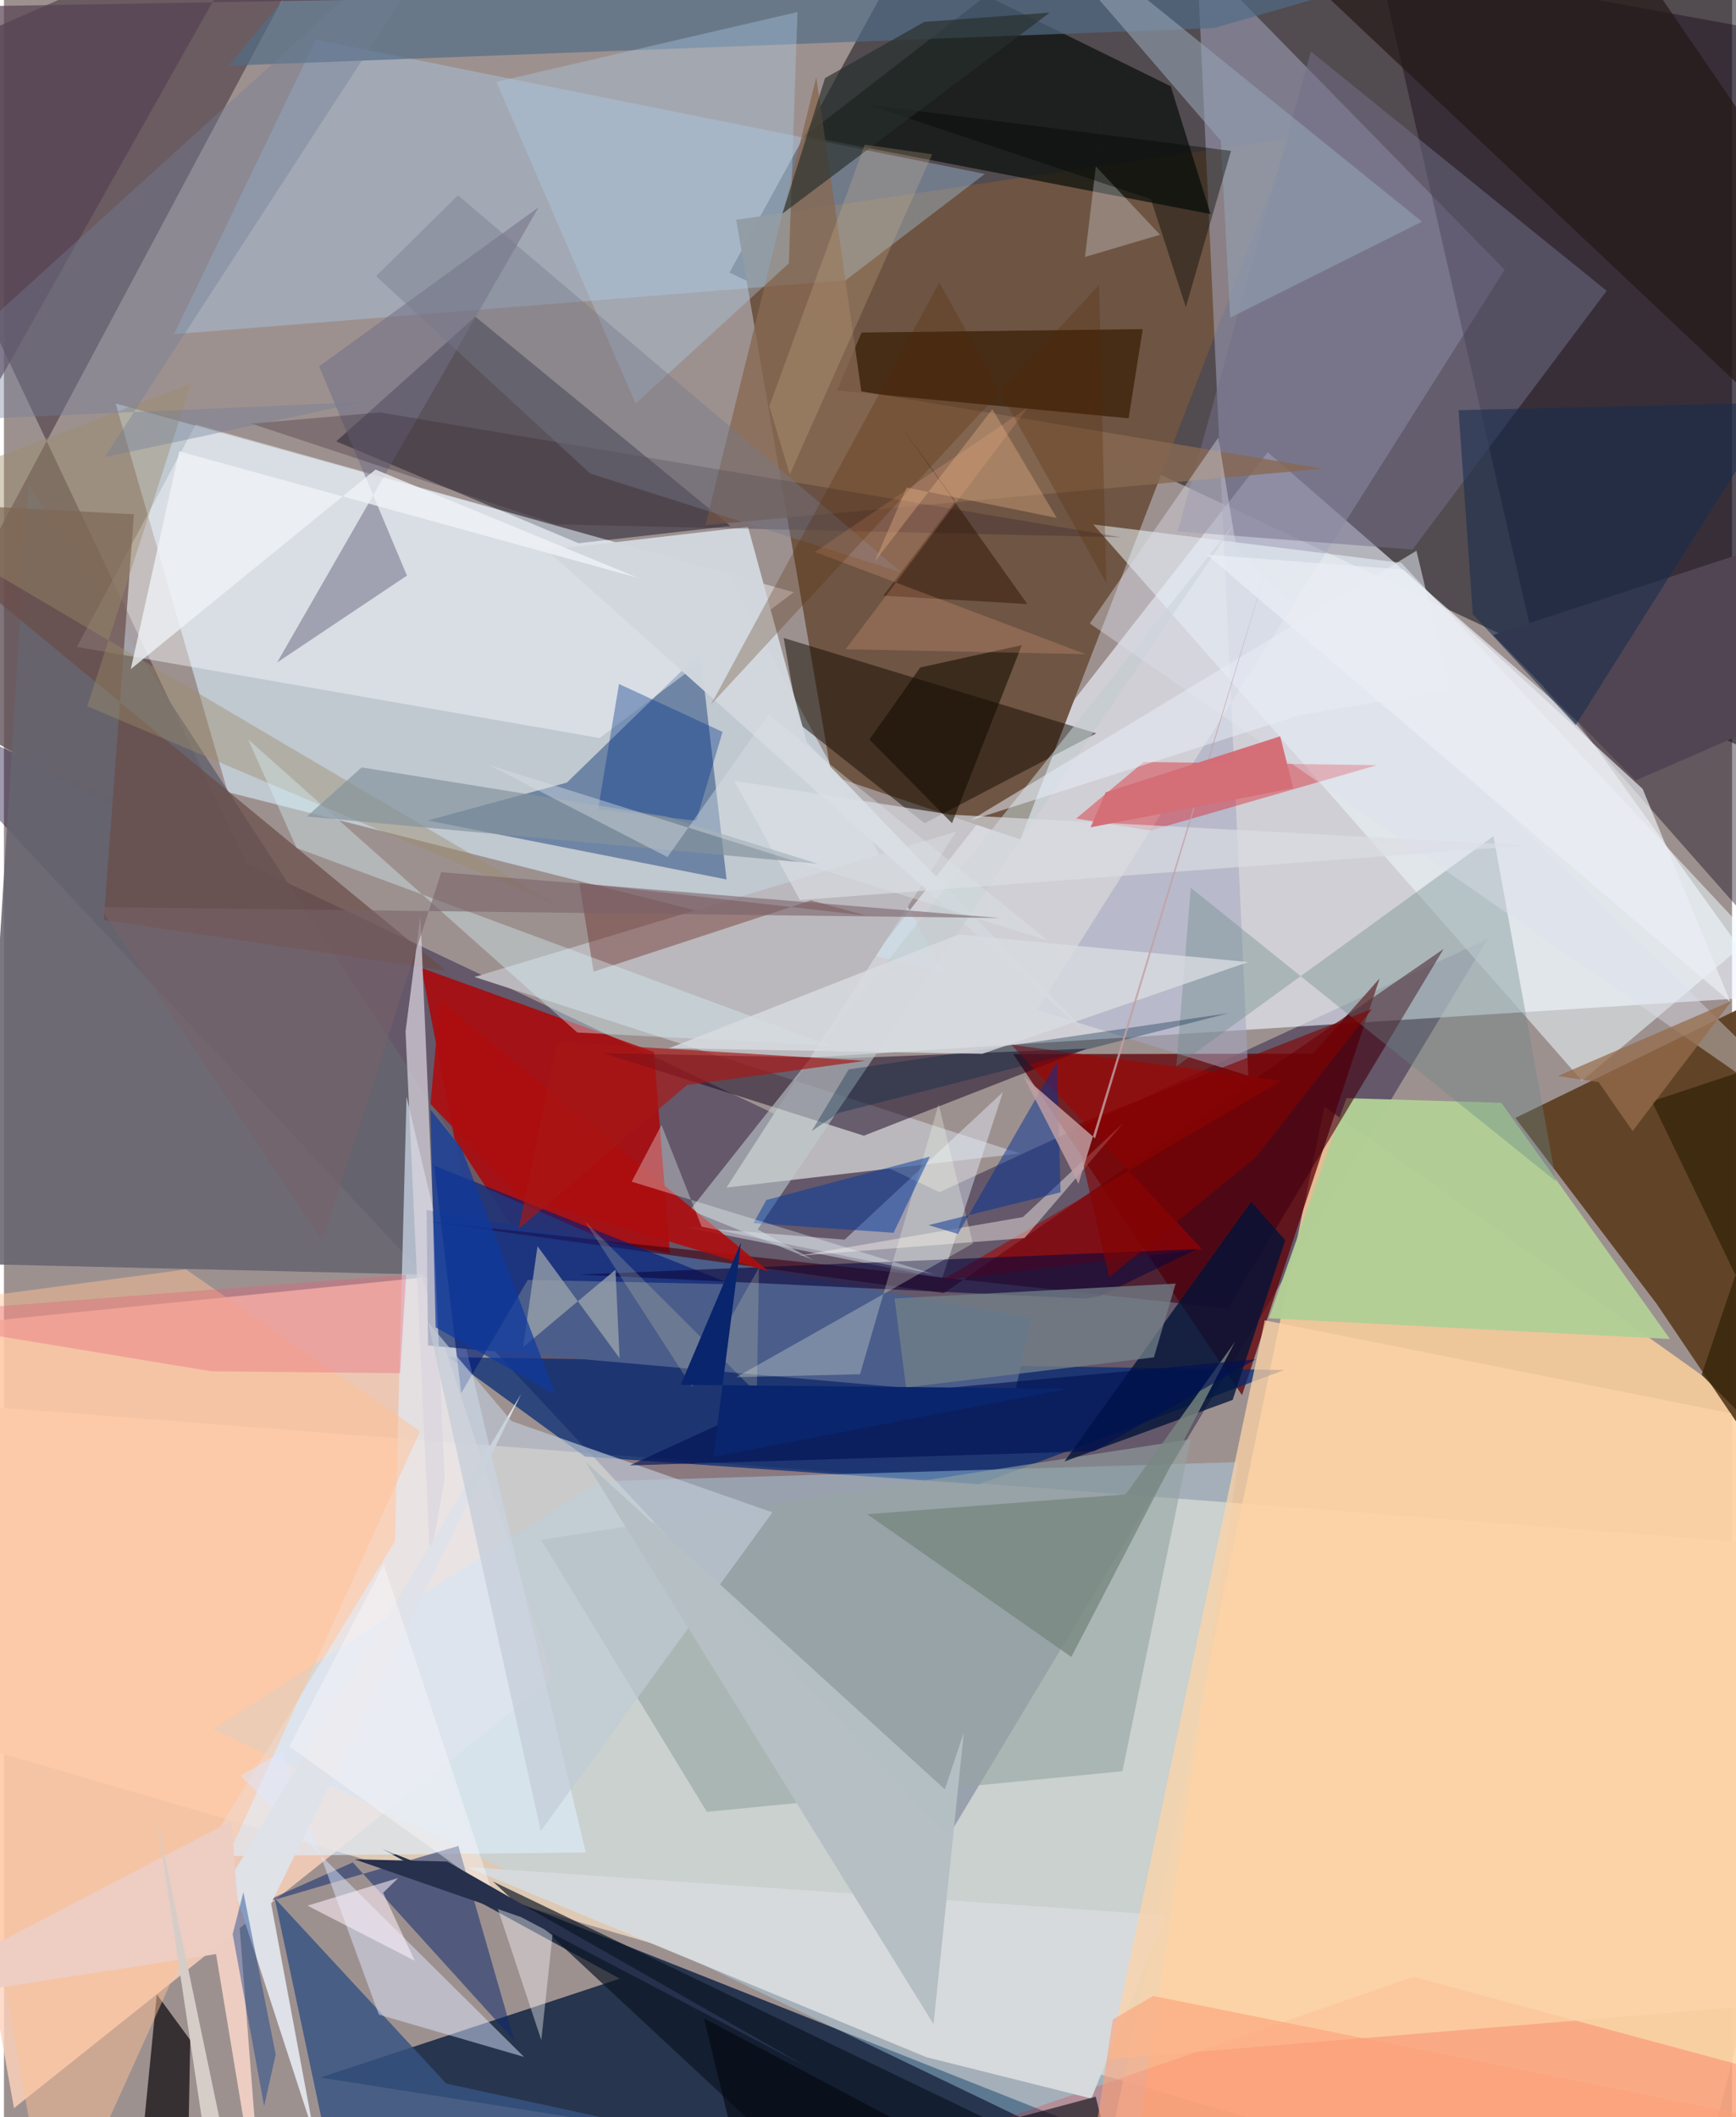 <svg xmlns="http://www.w3.org/2000/svg" width="228" height="278" viewBox="0 0 836 1024"><path fill="#9d9190" d="M0 0h836v1024H0z"/><path fill="#e1ccb6" fill-opacity=".945" d="M-62 830.313L813.566 1086 898 750.303l-910.682-70.329z"/><path fill="#080613" fill-opacity=".506" d="M350.986 131.85L457.084-62l394.794 18.048L898 388.216z"/><path fill="#0e0030" fill-opacity=".396" d="M456.703 888.465l261.033-434.31-265.14 122.452L-62 332.553z"/><path fill="#eef4ff" fill-opacity=".624" d="M761.14 348.963l95.32 132.858-474.364 30.2 229.291-293.278z"/><path fill="#cddde9" fill-opacity=".722" d="M454.688 470.707l-346.459-87.594-54.203-187.946 295.6 82.03z"/><path fill="#27354e" d="M153.095 1004.823L666.977 1086 182.813 894.2l115.122 62.806z"/><path fill="#6f5543" fill-opacity=".996" d="M491.686 406.045L622.661 66.66l-268.436 39.652 46.158 268.925z"/><path fill="#fdd09c" fill-opacity=".824" d="M865.572 1066.472l-.122-369.98-226.637-161.21-107.584 520.268z"/><path fill="#fed4bc" fill-opacity=".808" d="M265.743 811.667l-63.466-193.732L-62 644.428 4.851 1019.64z"/><path fill="#604325" fill-opacity=".98" d="M871.455 472.319L898 776.454l-98.538-145.917-68.294-89.822z"/><path fill="#610005" fill-opacity=".757" d="M665.5 473.227L598.933 674.79 488.297 509.884l144.965-.268z"/><path fill="#b30101" fill-opacity=".792" d="M221.602 569.61l101.138 43.983-8.298-104.816-112.486-40.602z"/><path fill="#5c4d55" fill-opacity=".773" d="M-62 38.77l184.844 390.434-167.832-92.758L167.572-62z"/><path fill="#a3a6c1" fill-opacity=".529" d="M726.021 130.444L577.097-21.74l24.889 542.046-102.15-31.856z"/><path fill="#022974" fill-opacity=".718" d="M215.162 656.4l65.953 48.108 190.483 13.402 147.747-55.283z"/><path fill="#adddf6" fill-opacity=".404" d="M546.263 1050.35L101.215 836.3 287.87 716.504l309.162-9.322z"/><path fill="#0e0212" fill-opacity=".392" d="M898 23.169l-23.052 456.745-129.9-147.181-80.35-352.048z"/><path fill="#020113" fill-opacity=".42" d="M160.77 213.472l117.188 49.272 73.428-8.344-123.34-101.228z"/><path fill="#66646f" fill-opacity=".867" d="M-10.276 586.727L11.91 234.296l249.637 383.549-320.532-7.559z"/><path fill="#3f5d8b" fill-opacity=".624" d="M272.333 378.505l-67.289 18.32 144.522 28.537L336.86 315.75z"/><path fill="#bab8bc" d="M349.548 574.377l141.925-16.498-263.832-85.352 233.037-70.325z"/><path fill="#b0dafd" fill-opacity=".333" d="M407.116 135.602L82.322 161.597l68.526-142.39 323.678 64.914z"/><path fill="#0a100c" fill-opacity=".714" d="M475.153-2.095l89.293 43.806 19.299 61.843-196.167-37.866z"/><path fill="#13001d" fill-opacity=".494" d="M289.982 509.392l126.006 39.9 107.801-42.11-115.357 4.613z"/><path fill="#deedfd" fill-opacity=".62" d="M281.466 895.993l-86.703-365.564-5.616 215.047-93.23 152.388z"/><path fill="#f0fbff" fill-opacity=".525" d="M845.512 453.578l-82.104 69.135L526.95 253.657l149.07 18.6z"/><path fill="#4c5e8b" fill-opacity=".996" d="M204.46 585.217l292.525 52.167-8.356 38.528-283.49-25.143z"/><path fill="#b1cf96" fill-opacity=".976" d="M649.454 531.142l-37.51 106.444 194.02 10.04-81.575-114.24z"/><path fill="#fafdff" fill-opacity=".42" d="M382.077 286.445L92.734 205.35 35.288 312.875l252.874 44.098z"/><path fill="#120a00" fill-opacity=".498" d="M445.35 398.157l-60.956-48.303-7.184-41.293 151.249 46.129z"/><path fill="#e6eefb" fill-opacity=".447" d="M406.69 599.574l-78.49-6.344 125.69 25.085 29.386-90.103z"/><path fill="#96a4a3" fill-opacity=".604" d="M541.076 856.68l33.052-160.577-314.267 48.645 80.176 131.569z"/><path fill="#420111" fill-opacity=".612" d="M696.46 458.972L592.108 632.898l-389.707-42.452 252.31 34.977z"/><path fill="#365381" fill-opacity=".82" d="M130.98 918.104L166.64 1086l268.65-30.211-221.313-48.042z"/><path fill="#ff0108" fill-opacity=".18" d="M306.727 1086L681.89 956.123l201.722 54.43L675.342 1086z"/><path fill="#e20310" fill-opacity=".361" d="M551.404 368.528l112.823 1.556-109.605 31.638-35.907-5.831z"/><path fill="#050005" fill-opacity=".671" d="M90.116 986.698l-16.17-22.067-10.983 111.336 25.44 3.623z"/><path fill="#0a286c" fill-opacity=".518" d="M219.832 892.822l27.07 94.127-78.158-86.179-45.867 20.437z"/><path fill="#73708a" fill-opacity=".506" d="M632.268 24.9L775.35 140.66l-93.939 125.15-113.613-8.795z"/><path fill="#516c87" fill-opacity=".678" d="M186.476-62L744.93-32.376 585.308 13.572 108.704 31.785z"/><path fill="#011237" fill-opacity=".78" d="M603.437 581.266l16.401 18.618-25.422 77.207-81.344 29.764z"/><path fill="#371b03" fill-opacity=".702" d="M544.068 202.308l6.837-43.108-136.02 1.644-11.89 28.04z"/><path fill="#698888" fill-opacity=".365" d="M750.907 571.456L720.6 404.426 567.148 515.807l7.015-86.396z"/><path fill="#d1d7dd" fill-opacity=".976" d="M359.947 254.824l-97.323 11.227 261.613 234.076L388.4 358.955z"/><path fill="#6a4d48" fill-opacity=".714" d="M213.791 469.564L-62 242.182l124.872 6.556-14.58 196.2z"/><path fill="#ffc094" fill-opacity=".478" d="M88.025 613.978l-147.008 19.595L23.234 1086 201.28 692.218z"/><path fill="#d6dadd" fill-opacity=".984" d="M223.815 902.958l222.467 92.045 79.76 19.973 35.857-88.612z"/><path fill="#0a1222" fill-opacity=".667" d="M425.646 1086L236.472 909.967l309.011 148.548 119.586 24.721z"/><path fill="#c1ccce" fill-opacity=".588" d="M391.608 609.462l-26.99-14.852 230.395-341.022L331.875 585.31z"/><path fill="#001b79" fill-opacity=".616" d="M253.398 619.047l98.7 2.126-143.908-57.337 13.003 109.995z"/><path fill="#dde7ff" fill-opacity=".49" d="M134.701 847.068l46.675 127.338 70.237 20.457L114.469 858.88z"/><path fill="#876953" fill-opacity=".792" d="M339.356 253.975L638.06 226.68l-223.272-37.403-21.823-151.903z"/><path fill="#6b2923" fill-opacity=".408" d="M390.447 435.476l26.699 7.36-138.765-15.803 6.842 42.937z"/><path fill="#aecee6" fill-opacity=".365" d="M305.546 195.175l-67.3-155.582L383.882 5.826l-4.162 121.548z"/><path fill="#727088" fill-opacity=".541" d="M152.454 177.192l42.497 101.206-62.806 42.028L258.65 100.252z"/><path fill="#fdd4a7" fill-opacity=".741" d="M898 965.926L835.503 683.61l-225.555-45.023-75.446 357.341z"/><path fill="#dad5de" fill-opacity=".714" d="M201.464 443.05l11.66 272.426-6.954 39.385-11.892-255.984z"/><path fill="#94a3b4" fill-opacity=".592" d="M593.207 153.669l-4.53-85.594L476.515-62 685.99 107.197z"/><path fill="#dee1e7" fill-opacity=".992" d="M150.201 1032.995L109.564 908.11l140.654-233.893-120.982 246.44z"/><path fill="#a50100" fill-opacity=".557" d="M487.341 505.305l92.221 98.89-126.206 15.188 164.755-96.665z"/><path fill="#241815" fill-opacity=".678" d="M774.042-41.679L898 139.526l-33.477 70.489L590.925-48.104z"/><path fill="#514553" d="M720.388 307.122l68.953 70.375 92.756-40.397-35.63-71.277z"/><path fill="#788780" fill-opacity=".792" d="M542.633 722.774l52.889-73.745-79.153 152.387-98.733-69.042z"/><path fill="#dadee3" fill-opacity=".663" d="M458.131 394.02l-104.864-16.383 31.84 57.667 351.835-26.392z"/><path fill="#c0cbd6" fill-opacity=".667" d="M371.77 731.48l-126.18-44.126-40.345-47.73 54.445 245.977z"/><path fill="#0c083c" fill-opacity=".6" d="M278.277 616.477l299.028-12.378-47.177 22.755-7.103 1.239z"/><path fill="#9aa4ab" fill-opacity=".765" d="M297.83 656.918l-1.988-42.795-44.7 37.473 6.976-48.857z"/><path fill="#758289" fill-opacity=".729" d="M430.846 628l5.587 43.029L556.3 656.514l10.539-35.685z"/><path fill="#edcdc2" fill-opacity=".988" d="M102.611 945.133L125.998 1086l-15.99-205.28L-62 970.533z"/><path fill="#9c8c69" fill-opacity=".416" d="M90.525 185.502L40.313 341.567l229.6 97.43L-62 243.317z"/><path fill="#f0e8e3" fill-opacity=".475" d="M384.115 607.406l108.803-18.737 48.403-45.311-47.651 55.447z"/><path fill="#01338a" fill-opacity=".376" d="M287.42 391.409l47.474 5.57L347.632 354l-50.083-23.181z"/><path fill="#ad0e0f" fill-opacity=".906" d="M210.878 483.959l159.066 130.947-120.624-36.181-42.993-44.734z"/><path fill="#e85a76" fill-opacity=".333" d="M191.653 664.153l-91.33-.894L-62 636.412l256.58-19.935z"/><path fill="#192d4d" fill-opacity=".576" d="M703.689 198.39l6.909 98.648 49.758 53.688 98.427-156.036z"/><path fill="#d8f4fa" fill-opacity=".38" d="M141.576 410.12l258.46 95.707-122.662-6.436-159.22-141.73z"/><path fill="#001054" fill-opacity=".627" d="M302.743 708.76l63.626-29.14 239.159-22.165-78.157 44.42z"/><path fill="#02080e" fill-opacity=".596" d="M338.654 976.196L545.976 1086l-17.812-71.915-169.305 45.299z"/><path fill="#b5bfc4" fill-opacity=".984" d="M449.716 979.032l-168.53-272.178 173.989 158.584 9.183-27.542z"/><path fill="#150b00" fill-opacity=".565" d="M443.257 322.83l49.15-10.782-33.758 86.119-39.96-40.489z"/><path fill="#f4ffec" fill-opacity=".278" d="M452.172 534.113l16.567 67.345-114.41 64.61 59.817-1.39z"/><path fill="#023aa0" fill-opacity=".494" d="M362.62 591.59l67.743 4.668 17.575-36.841-79.121 20.982z"/><path fill="#053196" fill-opacity=".498" d="M461.503 596.8l-14.255-4.245 63.91-15.867-1.77-63.097z"/><path fill="#32242b" fill-opacity=".302" d="M267.037 253.605l273.402 6.251-358.533-60.39-62.233 5.402z"/><path fill="#a81715" fill-opacity=".675" d="M267.48 503.957l-18.501 90.459 81.457-69.645 86.224-11.682z"/><path fill="#022643" fill-opacity=".337" d="M408.644 517.222l183.92-27.212-188.978 48.347-12.858 8.75z"/><path fill="#edf7fe" fill-opacity=".286" d="M522.986 124.285l10.982-92.054-5.774 48.24 31.076 33.07z"/><path fill="#737a8a" fill-opacity=".408" d="M434.258 276.906L283.6 229.038l-103.605-95.459 39.652-39.123z"/><path fill="#dce0eb" fill-opacity=".404" d="M587.481 211.667l-62.182 89.87L898 560.304 596.204 265.082z"/><path fill="#f2fcfd" fill-opacity=".325" d="M318.099 544.11l-14.428 27.43 146.379 44.821-112.53-23.057z"/><path fill="#d8dce1" fill-opacity=".796" d="M461.772 451.99l140.126 13.33-128.616 44.377-151.553-2.686z"/><path fill="#2f1304" fill-opacity=".478" d="M495.076 292.148l-63.204-88.927 28.385 39.11-34.821 45.766z"/><path fill="#fcfafd" fill-opacity=".392" d="M183.738 756.638l-45.645 88.074 127.281 91.153-5.424 50.877z"/><path fill="#574253" fill-opacity=".706" d="M-62 3.885l51.43 195.05L106.458-8.854l141.92 7.416z"/><path fill="#fdaf86" fill-opacity=".216" d="M407.127 314.043l116.237 2.348-131.07-49.417 103.003-69.832z"/><path fill="#27304c" d="M388.673 999.783l-138.494-72.54-80.554-27.96 44.782 1.085z"/><path fill="#84929b" fill-opacity=".671" d="M173.056 371.173l146.96 23.651 73.89 22.994-247.405-22.89z"/><path fill="#f0f3f7" fill-opacity=".765" d="M306.87 279.542l-127.111-52.42-118.415 96.51 23.435-105.353z"/><path fill="#542600" fill-opacity=".263" d="M452.494 136.663L342.096 340.667 529.768 137.85l3.505 144.043z"/><path fill="#000603" fill-opacity=".404" d="M593.62 72.962l-21.86 75.56-16.88-52.147-137.092-45.772z"/><path fill="#707d99" fill-opacity=".384" d="M173.764 194.376L-62 204.836 232.336-62 48.728 221.118z"/><path fill="#830301" fill-opacity=".612" d="M517.812 544.376l16.86 73.412 71.022-58.246 56.135-71.546z"/><path fill="#053a8a" fill-opacity=".412" d="M131.464 993.695l-5.598 24.982-15.23-83.23 5.196-20.26z"/><path fill="#342309" fill-opacity=".749" d="M797.215 532.684L898 742.132l-76.726-77.168 53.625-158.1z"/><path fill="#ecb78a" fill-opacity=".353" d="M478.139 197.95l31.167 52.558-72.615-14.704-15.444 35.796z"/><path fill="#d7cdc8" fill-opacity=".996" d="M104.895 1086L74.143 880.54l42.92 205.46-90.452-45.755z"/><path fill="#e7ecf5" fill-opacity=".537" d="M699.45 333.79l-72.591 12.1-159.319 50.895 215.786-130.411z"/><path fill="#0e3a9f" fill-opacity=".714" d="M266.71 674.426L208.85 642l-2.483-105.276 15.057 18.78z"/><path fill="#fef1f9" fill-opacity=".557" d="M190.736 908.331l-43.882 13.37 51.902 26.676-15.332-32.901z"/><path fill="#272e2c" fill-opacity=".655" d="M505.918 6.108l-129.346 97.244 20.641-65.586 48.008-27.168z"/><path fill="#c19fa2" fill-opacity=".831" d="M527.829 550.57l84.535-280.973-92.535 302.962-26.576-51.955z"/><path fill="#d36e77" fill-opacity=".992" d="M617.4 356.124L533 383.22l-7.311 16.93 98.032-18.936z"/><path fill="#f4ecb7" fill-opacity=".2" d="M332.792 670.685l32.463-57.598-1.036 60.7-83.142-83.024z"/><path fill="#08256d" d="M327.388 669.778l29.195-68.843-13.452 103.751 172.085-33.013z"/><path fill="#dae2e6" fill-opacity=".412" d="M234.26 369.844l86.736 44.691 48.868-68.98 135.34 109.501z"/><path fill="#966c4b" fill-opacity=".749" d="M835.764 484.086l-84.146 36.355 19.86 2.948 16.404 23.666z"/><path fill="#fba07a" fill-opacity=".604" d="M898 1034.065L555.944 965.37l-19.524 11.358-14.05 92.407z"/><path fill="#d4b990" fill-opacity=".251" d="M449.03 74.63l-68.88 154.908-9.877-33.073 46.134-126.48z"/><path fill="#eceff5" fill-opacity=".678" d="M835.172 484.611L581.999 268.304l94.998 7.17 115.74 106.06z"/><path fill="#786269" fill-opacity=".569" d="M481.756 444.012l-435.424-5.29L154 599.96l57.557-178.1z"/></svg>